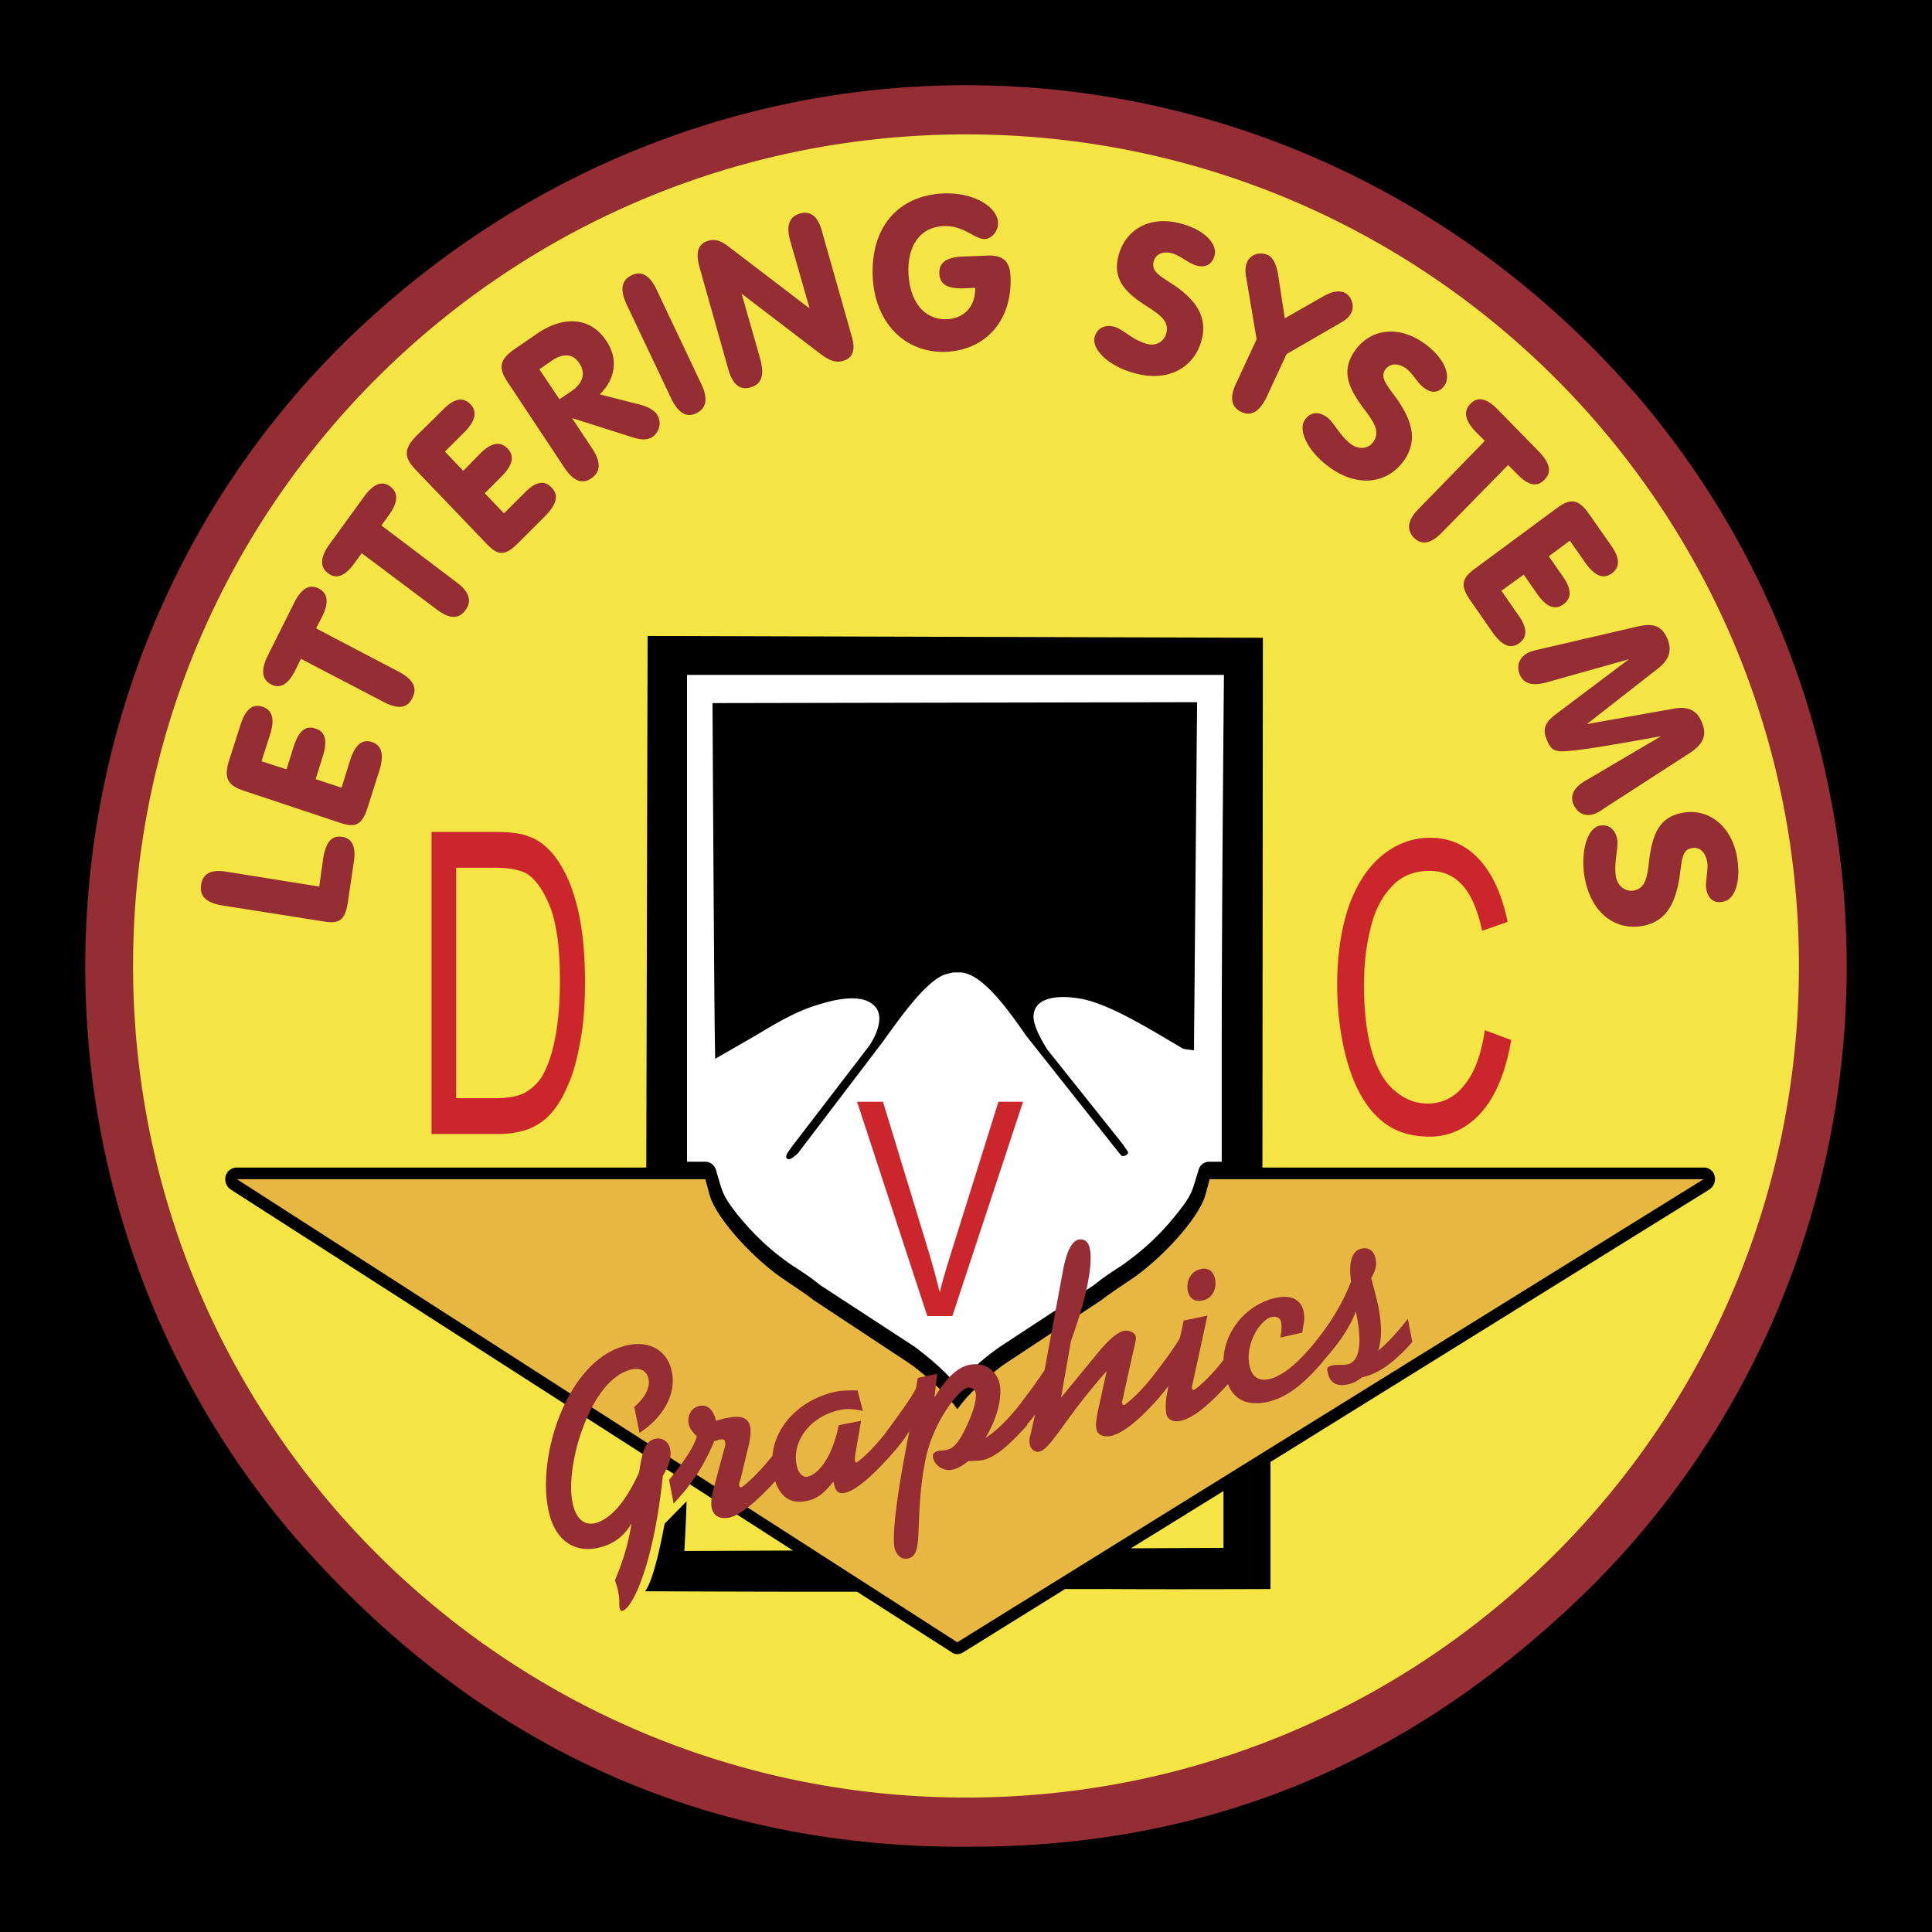<svg
  xmlns="http://www.w3.org/2000/svg"
  width="2500"
  height="2500"
  viewBox="0 0 192.756 192.756"
>
  <g fill-rule="evenodd" clip-rule="evenodd">
    <path d="M0 0h192.756v192.756H0V0z" />
    <path
      d="M96.4 184.252c22.768.09 42.231-7.455 59.241-22.99 34.953-31.518 38.348-86.114 7.588-121.917-.982-1.071-1.785-2.009-2.768-3.036C127.068 1.131 73.008-.922 37.116 31.577 2.161 63.094-1.232 117.69 29.526 153.494c.982 1.071 1.786 2.009 2.768 3.035 17.456 18.527 38.973 27.813 64.106 27.723z"
      fill="#952e34"
    />
    <path
      d="M96.4 179.342c45.893 0 83.079-37.143 83.079-82.989 0-45.803-37.186-82.945-83.079-82.945-45.937 0-83.123 37.142-83.123 82.945 0 45.846 37.186 82.989 83.123 82.989zM23.991 72.335l-1.161 3.616c-.536 1.786 0 2.456 1.518 2.947l9.643 3.214c1.473.491 2.143.179 2.679-1.518l1.205-3.794c.446-1.518.224-2.411-.759-2.768-.982-.312-1.696.268-2.188 1.831l-.848 2.723-2.589-.848.714-2.277c.491-1.562.268-2.456-.714-2.768-1.027-.357-1.696.268-2.188 1.785l-.714 2.277-2.5-.804.848-2.633c.491-1.562.268-2.456-.759-2.812-.982-.314-1.696.266-2.187 1.829zm6.027-6.607l8.303 4.33c1.384.714 2.321.625 2.812-.402.536-1.026.09-1.875-1.339-2.634l-8.259-4.33.58-1.116c.714-1.429.625-2.366-.312-2.857-.938-.491-1.741 0-2.455 1.428l-2.634 5.268c-.714 1.428-.581 2.366.312 2.857.938.491 1.741 0 2.455-1.429l.537-1.115zm6.071-10.536l7.5 5.625c1.25.938 2.187.982 2.857.045.67-.938.357-1.831-.893-2.768l-7.5-5.669.714-.982c.937-1.294 1.027-2.232.178-2.901-.848-.625-1.696-.268-2.634 1.026L32.875 54.3c-.938 1.294-.982 2.276-.134 2.901.849.625 1.696.268 2.634-1.026l.714-.983zm8.08-14.285l-2.679 2.634c-1.294 1.339-1.116 2.188 0 3.348l7.098 7.411c1.116 1.161 1.831 1.161 3.081-.09l2.768-2.768c1.116-1.16 1.339-2.053.58-2.812-.714-.759-1.607-.581-2.723.58l-2.009 2.009-1.919-2.009 1.651-1.652c1.161-1.161 1.339-2.053.625-2.812-.759-.759-1.652-.58-2.768.536l-1.652 1.696-1.831-1.92 1.92-1.919c1.116-1.116 1.339-2.054.625-2.812-.758-.759-1.651-.58-2.767.58zm12.901.803l5.893 1.875c.938.312 1.607.357 2.143 0a1.647 1.647 0 0 0 .447-2.232c-.312-.446-.938-.804-1.875-1.027l-3.839-.982c1.607-1.562 1.831-3.571.67-5.312-1.474-2.276-4.152-2.723-7.098-.625l-2.143 1.473c-1.518 1.071-1.518 1.92-.58 3.304l5.625 8.482c.893 1.339 1.786 1.696 2.723 1.026.893-.625.938-1.607.045-2.946L57.07 41.71zm-1.249-1.874l-2.009-2.991 1.294-.893c1.116-.759 2.098-.625 2.678.268.67.982.402 1.964-.714 2.768l-1.249.848zm14.151-1.518l-4.464-9.419c-.669-1.429-1.518-1.919-2.5-1.429-1.027.491-1.161 1.474-.491 2.902l4.464 9.419c.714 1.429 1.518 1.919 2.5 1.429 1.027-.491 1.161-1.473.491-2.902zm5.893-2.456L73.99 29.3l7.946 6.071c.849.625 1.518.848 2.188.625.982-.268 1.25-1.116.849-2.456l-2.948-10.4c-.402-1.562-1.161-2.143-2.232-1.83-1.071.312-1.384 1.25-.938 2.768l1.919 6.696-8.125-6.205c-.714-.536-1.294-.759-2.009-.536-1.027.312-1.25 1.205-.848 2.633L72.65 36.8c.447 1.562 1.161 2.188 2.277 1.83 1.072-.312 1.34-1.205.938-2.768zm56.16-6.294l-3.84 2.188-.67-4.375c-.18-1.027-.49-1.652-.982-1.92-.893-.401-1.785-.044-2.098.669-.268.581-.18 1.161-.045 1.875l.982 5.848-2.01 4.331c-.713 1.428-.535 2.411.447 2.901 1.027.491 1.83 0 2.545-1.428l2.008-4.33 5.09-2.946c.625-.357 1.115-.625 1.383-1.206.314-.669 0-1.651-.668-1.964-.536-.268-1.294-.134-2.142.357zm8.08 16.339c1.248-1.831.938-3.706-.715-6.071-1.027-1.429-1.742-2.143-1.16-2.991.445-.58 1.205-.67 2.053-.089.715.536 1.16 1.518 1.83 1.964.76.58 1.518.446 2.01-.268.67-.982 0-2.724-1.965-4.152-2.635-1.919-5.447-1.473-6.965.67-1.338 1.92-.848 3.526.938 5.893 1.027 1.339 1.562 2.232.893 3.214-.49.714-1.428.804-2.188.268-1.205-.893-1.74-2.232-2.455-2.724-.848-.625-1.695-.491-2.188.268-.713.982.225 3.125 2.455 4.732 2.813 2.054 5.805 1.652 7.457-.714zm8.036-1.92l-6.562 6.741c-1.117 1.116-1.295 2.053-.535 2.901.803.804 1.74.625 2.855-.536l6.562-6.696.893.893c1.117 1.161 2.01 1.339 2.725.58.758-.759.58-1.652-.537-2.812l-4.105-4.196c-1.072-1.116-2.01-1.339-2.725-.58-.758.759-.535 1.696.537 2.812l.892.893zm12.543 10.357l-2.188-3.125c-1.07-1.518-1.918-1.473-3.213-.491l-8.215 6.071c-1.25.938-1.383 1.651-.357 3.125l2.232 3.214c.938 1.295 1.787 1.652 2.635 1.027s.803-1.562-.135-2.857l-1.652-2.366 2.232-1.607 1.34 1.919c.938 1.339 1.785 1.651 2.635 1.027.848-.625.803-1.562-.135-2.857l-1.34-1.92 2.1-1.562 1.562 2.232c.936 1.294 1.785 1.651 2.633 1.026s.803-1.561-.134-2.856zm-7.143 10.447c-.4.089-.713.179-.938.268-1.025.446-1.338 1.339-.98 2.232.4.937 1.25 1.161 2.633.803l8.26-2.321-7.412 5.58c-1.025.804-1.205 1.474-.758 2.5.268.669.535.982 1.07 1.071.938.179 4.332-.401 10.312-1.473l-7.588 4.464c-1.117.67-1.518 1.429-1.162 2.321.402.938 1.25 1.34 2.277.893.135-.089.402-.178.67-.402l8.57-5.536c1.385-.893 1.875-1.786 1.295-3.125-.445-1.161-1.338-1.607-2.678-1.384l-8.795 1.562 7.143-5.58c1.072-.848 1.385-1.786.893-2.947-.58-1.339-1.473-1.562-2.99-1.205l-9.822 2.279zm10.357 27.588c2.143-.402 3.215-1.964 3.66-4.822.27-1.785.225-2.768 1.25-2.946.715-.134 1.34.357 1.518 1.384.135.893-.223 1.92-.088 2.724.178.982.803 1.428 1.65 1.25 1.162-.179 1.832-1.92 1.43-4.375-.535-3.214-2.857-4.955-5.402-4.509-2.232.401-3.035 1.875-3.393 4.866-.178 1.652-.4 2.679-1.518 2.902-.848.134-1.607-.446-1.785-1.384-.225-1.474.268-2.812.133-3.705-.178-1.027-.893-1.562-1.74-1.384-1.16.178-1.965 2.411-1.518 5.134.626 3.526 2.991 5.356 5.803 4.865zM22.116 90.326l10.179 1.607c1.562.268 2.143-.134 2.411-1.919l.581-3.928c.268-1.562-.134-2.456-1.161-2.589-1.026-.179-1.607.536-1.875 2.098l-.401 2.857-9.196-1.473c-1.562-.268-2.411.134-2.589 1.295-.181 1.114.488 1.784 2.051 2.052zM97.293 28.72c.045 1.831-1.072 3.036-2.812 3.125-2.188.089-3.705-1.651-3.839-4.554-.134-2.856 1.25-4.643 3.482-4.732 2.009-.089 3.125 1.295 4.107 1.295.76-.045 1.385-.848 1.34-1.652-.045-1.473-2.277-3.036-5.492-2.902-4.464.223-7.187 3.348-7.009 8.214.179 4.732 3.259 7.723 7.277 7.589 4.151-.179 6.651-3.304 6.474-7.455-.045-1.607-.76-2.232-2.412-2.143l-2.41.089c-1.562.089-2.321.58-2.277 1.696.044 1.116.848 1.519 2.411 1.474l1.16-.044zm22.588 5.223c.582-2.144-.355-3.839-2.678-5.447-1.473-.982-2.365-1.384-2.098-2.411.178-.714.893-1.071 1.875-.804.848.268 1.607.982 2.365 1.206.938.268 1.607-.134 1.83-.982.312-1.116-.938-2.545-3.258-3.17-3.08-.893-5.58.491-6.295 3.081-.625 2.232.357 3.616 2.857 5.178 1.383.893 2.188 1.518 1.875 2.679-.225.848-1.072 1.294-1.965 1.026-1.428-.401-2.365-1.473-3.215-1.696-.98-.268-1.74.179-1.963 1.027-.312 1.161 1.295 2.857 3.883 3.571 3.351.983 6.029-.446 6.787-3.258z"
      fill="#f4e544"
    />
    <path
      d="M68.499 149.788l-2.188 2.232c-1.25 6.696-2.053 6.652-1.919 6.741 0 0 10.178.045 16.517.045h4.598l9.419 6.026c.357.268.804.268 1.206 0l10.133-6.295h4.062c6.473.045 16.428 0 16.428 0v-12.678l43.795-27.188a1.261 1.261 0 0 0 .4-1.651 1.12 1.12 0 0 0-.98-.536h-44.018l.045-52.855-61.383-.179-.134 53.034H23.634c-.625 0-1.161.491-1.161 1.161 0 .446.223.804.536 1.026l56.115 36.026-10.848.045c0 .002.179-3.034.223-4.954zm53.569-1.026v5.67l-9.24.044 9.24-5.714z"
    />
    <path
      d="M121.891 115.905v-10.981c0-14.643.223-37.589.223-37.589h-53.57v48.57h1.786c.536 0 .938.312 1.116.849.625 2.188.669 2.544 2.054 4.33 1.696 2.098 3.393 3.705 5.625 5.223.982.625 1.786 1.161 2.724 1.92l9.375 6.116c1.607 1.205 2.902 2.321 4.241 3.839 1.384-1.518 2.678-2.679 4.331-3.839l9.33-6.116c.938-.759 1.74-1.295 2.723-1.92 2.412-1.696 4.242-3.437 6.027-5.803.535-.67.938-1.34 1.205-2.144l.492-1.606c.133-.536.58-.849 1.07-.849h1.248zm-9.911-.58c-.09 0-.09 0-.223-.179l-.402-.491-8.885-11.205c-1.473-2.054-4.195-6.205-6.562-6.429h-.759c-.313.045-.625.135-.938.224-1.964.804-4.33 4.196-6.205 6.785l-8.393 11.027c-.536.49-.938.804-1.161.446-.044-.09 0-.179.044-.357.045-.089.312-.491.759-1.071l7.5-9.776c.759-1.161 1.429-2.857.58-3.839-1.205-1.43-4.017-.76-5.848-.179-2.098.624-4.241 1.919-6.026 2.99l-4.107 2.366-.044-2.634c-.089-7.634-.223-32.856-.223-32.856l48.347-.089-.312 34.732c-.268-.045-.938-.09-1.115-.179-2.902-1.696-6.787-4.151-9.688-4.866-1.697-.402-4.867-.625-5.18 1.384-.178.938.625 2.411 1.34 3.571l7.545 9.464c.268.402.445.625.49.715.045.089.045.179 0 .223a.511.511 0 0 1-.402.224c-.042-.001-.087.044-.132-.001z"
      fill="#fff"
    />
    <path
      d="M169.971 117.646h-49.285l-.447 1.651c-.668 2.277-4.463 6.474-7.723 8.571-.938.625-1.875 1.25-2.678 1.875l-9.33 6.161c-1.34.848-3.482 2.812-4.331 3.839l-.67.849-.357-.491c-.938-1.205-3.214-3.304-4.599-4.196l-9.33-6.161c-.804-.625-1.741-1.25-2.679-1.875-3.259-2.098-7.054-6.294-7.723-8.571l-.446-1.651h-46.74l71.874 46.204 74.464-46.205z"
      fill="#e7b742"
    />
    <path
      d="M120.016 129.744c.893-.179 1.428-1.116 1.205-2.188-.178-.759-.715-1.116-1.428-.937-.938.178-1.475 1.115-1.295 2.187.178.759.715 1.117 1.518.938z"
      fill="#952e34"
    />
    <path
      d="M132.025 135.771c1.428-1.607 2.588-3.17 3.258-4.956l.045.312c.625 3.036.268 4.732-.893 5-.492.09-.982 0-1.473.09-.537.134-.627.268-.492.714.178.982.848 1.429 1.92 1.205.535-.089.982-.312 1.473-.714l.18-.045c1.562-.357 3.123-1.518 4.865-3.481l-.447-2.321c-.938 1.205-1.875 2.276-2.945 3.169.402-1.339.312-2.723 0-4.419a64.118 64.118 0 0 0-.715-2.812c.402-.67.58-1.25.447-1.92-.18-.804-.67-1.16-1.385-1.027-.982.224-1.34 1.34-1.07 3.304-.85 2.188-2.055 4.152-3.617 6.071-1.74 2.144-3.303 3.394-4.598 3.661-1.027.223-1.697-.268-1.92-1.384-.445-2.188 1.117-4.599 2.232-4.821.49-.09.848.089.938.535.045.312.045.849-.09 1.519l2.188-.491.09-.625a3.544 3.544 0 0 0 .045-1.519c-.268-1.16-1.25-1.651-2.725-1.339-2.945.625-5.178 3.304-5.268 6.205-1.562 2.009-2.855 2.991-2.99 2.991-.09.045-.133-.09-.178-.268l.178-.76 1.385-6.384-2.367.491-.357 1.652c-.045.223-.938 1.606-2.812 4.018-1.473 1.83-2.633 2.723-2.812 2.768-.043 0-.133-.089-.178-.268 0-.045.09-.312.178-.804l.938-4.241c.18-.759.312-1.205.27-1.518-.09-.401-.625-.67-1.207-.58-.713.179-1.605.982-2.723 2.366l-3.527 4.285.982-5.625c1.697-4.688 2.188-7.812 1.875-9.241-.133-.714-.535-.981-1.115-.893-.67.179-1.16 1.116-1.518 2.902l-1.875 10.134a63.974 63.974 0 0 1-2.59 3.571c-1.34 1.696-2.545 2.723-3.303 3.169 1.25-2.054 1.65-4.106 1.428-5.312-.312-1.473-1.607-2.276-3.036-1.964-1.25.268-2.321 1.34-3.481 3.259l.268-2.366-1.92.402-.181.984c0 .223-1.072 1.874-3.214 4.731-1.473 1.83-2.634 2.724-2.768 2.724-.045.044-.089 0-.089-.045-.045-.179-.045-.491.044-.982l.536-3.125-2.232.446c-.625 3.125-1.964 4.866-3.125 5.134-.446.09-.893-.312-1.071-1.16-.491-2.411 1.384-4.866 4.286-5.491.759-.179 1.518-.089 2.321.089l-.536-2.053c-.848 0-1.562 0-2.188.134-3.482.759-6.027 3.348-6.294 6.384-1.652 2.098-2.991 3.125-3.125 3.169-.089 0-.178-.089-.223-.268 0-.089.089-.312.223-.804l.804-3.348c.134-.715.179-1.25.089-1.652-.178-.893-.893-1.16-2.366-.848-.268.045-.581.134-1.027.268-.312-1.16-.848-1.651-1.696-1.473-.804.179-1.206.981-1.027 1.83.089.401.357.759.804 1.205-.312 1.071-1.25 2.455-2.768 4.33l.447 2.366c1.785-1.875 3.08-3.839 4.062-6.25.179 0 .357-.089.491-.134.357-.045.536-.045.581.224.044.134.044.312-.045.58l-.804 2.991c-.357 1.339-.625 2.276-.491 2.99.179.849.849 1.206 1.831.982.848-.179 2.456-1.339 4.509-3.616.536 1.607 1.607 2.322 3.169 1.965 1.027-.179 1.786-.849 2.634-1.92l.044.134c.179.849.446 1.116 1.116.982.938-.179 2.589-1.473 4.732-3.929a15.834 15.834 0 0 0 1.696-2.231c-1.294 6.473-1.741 10.401-1.473 11.695.179.715.759 1.161 1.294 1.027 1.161-.224 1.027-1.651 1.161-4.33.09-2.188.313-4.062.625-5.536.759-3.794 3.303-6.964 4.196-7.187.357-.045.714.133.804.49.133.625-.178 1.875-1.027 3.616-.625 1.25-1.116 1.964-1.875 2.098-.312.09-.581.045-.759.09-.491.134-.67.268-.581.714.178.804 1.116 1.384 1.964 1.161.491-.089.982-.402 1.562-.849.625 0 1.117-.044 1.429-.089 1.293-.312 2.678-1.518 4.463-3.526l-.045-.045c.268-.268.537-.625.805-.982l-.492 2.143a1.728 1.728 0 0 0-.045.804c.09.536.537.849.939.759 1.16-.223 2.633-3.438 6.74-8.035l-.893 4.062c-.135.714-.225 1.25-.135 1.696.09.58.67.849 1.43.714 1.205-.268 2.855-1.562 4.955-3.973v-.045c.268-.268.535-.625.803-.981l-.178.981a6.108 6.108 0 0 0-.045 1.786c.133.58.67.893 1.428.714 1.162-.223 2.723-1.429 4.732-3.66.625 1.606 1.965 2.188 3.928 1.785 2.01-.446 3.662-1.83 5.582-4.062v-.043h.003zM63.008 151.976c-.312 2.055-.893 3.885-1.652 5.67l.224.715c.044.178.089.312.089.446.178.714.089 1.294.134 1.606.089.224.134.357.268.312 1.071-.223 3.169-4.821 4.062-13.481.625-1.027.893-1.875.714-2.724-.134-.669-.759-1.115-1.429-.981-1.071.223-1.339 1.294-1.652 3.348-1.384 3.08-2.946 4.732-4.419 5.089-1.116.224-1.919-.49-2.232-2.098-.446-2.099.223-6.205 1.964-9.509 1.161-2.188 2.544-3.438 3.973-3.75.848-.179 1.518.179 1.652.982.179.759-.312 1.83-1.429 2.768l.536 2.589c2.544-1.696 3.661-4.018 3.214-6.115-.402-2.01-2.099-3.125-4.42-2.634-2.41.535-4.598 2.5-6.205 5.759-1.786 3.66-2.277 7.856-1.696 10.624.58 2.991 2.5 4.375 4.955 3.84 1.474-.313 2.634-1.161 3.349-2.456z"
      fill="#952e34"
    />
    <path
      d="M43.053 113.138h6.696a8.951 8.951 0 0 0 2.991-.491c.848-.356 1.607-.849 2.188-1.518.625-.67 1.206-1.607 1.697-2.768.535-1.161.938-2.59 1.25-4.375.357-1.786.491-3.795.491-6.071 0-2.679-.223-5.09-.714-7.188s-1.205-3.795-2.188-5.134c-.759-1.027-1.651-1.786-2.723-2.143-.759-.312-1.875-.446-3.303-.446h-6.384v30.134h-.001zm2.455-3.572v-22.99h3.929c1.429 0 2.5.223 3.169.625.893.58 1.652 1.697 2.321 3.393.625 1.696.938 4.107.938 7.231 0 2.277-.179 4.241-.491 5.804-.312 1.607-.759 2.857-1.34 3.839a4.733 4.733 0 0 1-1.696 1.562c-.669.357-1.651.536-2.857.536h-3.973zM148.141 102.78c-.357 2.456-1.027 4.241-2.055 5.491-.982 1.25-2.23 1.831-3.66 1.831-1.205 0-2.32-.447-3.348-1.34s-1.785-2.276-2.277-4.107c-.49-1.83-.715-3.928-.715-6.383 0-1.92.18-3.75.625-5.536.402-1.786 1.117-3.214 2.145-4.286.98-1.071 2.275-1.562 3.75-1.562 1.338 0 2.41.447 3.303 1.428.848.938 1.518 2.456 1.965 4.554l2.543-.893c-.535-2.634-1.473-4.732-2.812-6.205-1.293-1.429-2.945-2.188-4.91-2.188-1.74 0-3.348.58-4.775 1.741-1.43 1.161-2.545 2.857-3.35 5.089-.758 2.232-1.16 4.866-1.16 7.857 0 2.768.357 5.356 1.027 7.723.715 2.41 1.695 4.24 3.035 5.491 1.34 1.294 3.035 1.919 5.178 1.919 2.01 0 3.75-.848 5.18-2.455 1.428-1.651 2.41-4.062 2.945-7.188l-2.634-.981zM92.516 131.307h2.5l7.054-21.383h-2.455l-4.867 15.535c-.357 1.161-.715 2.321-.982 3.481-.268-1.071-.58-2.231-.938-3.481l-4.732-15.535h-2.589l7.009 21.383z"
      fill="#cc262d"
    />
  </g>
</svg>
